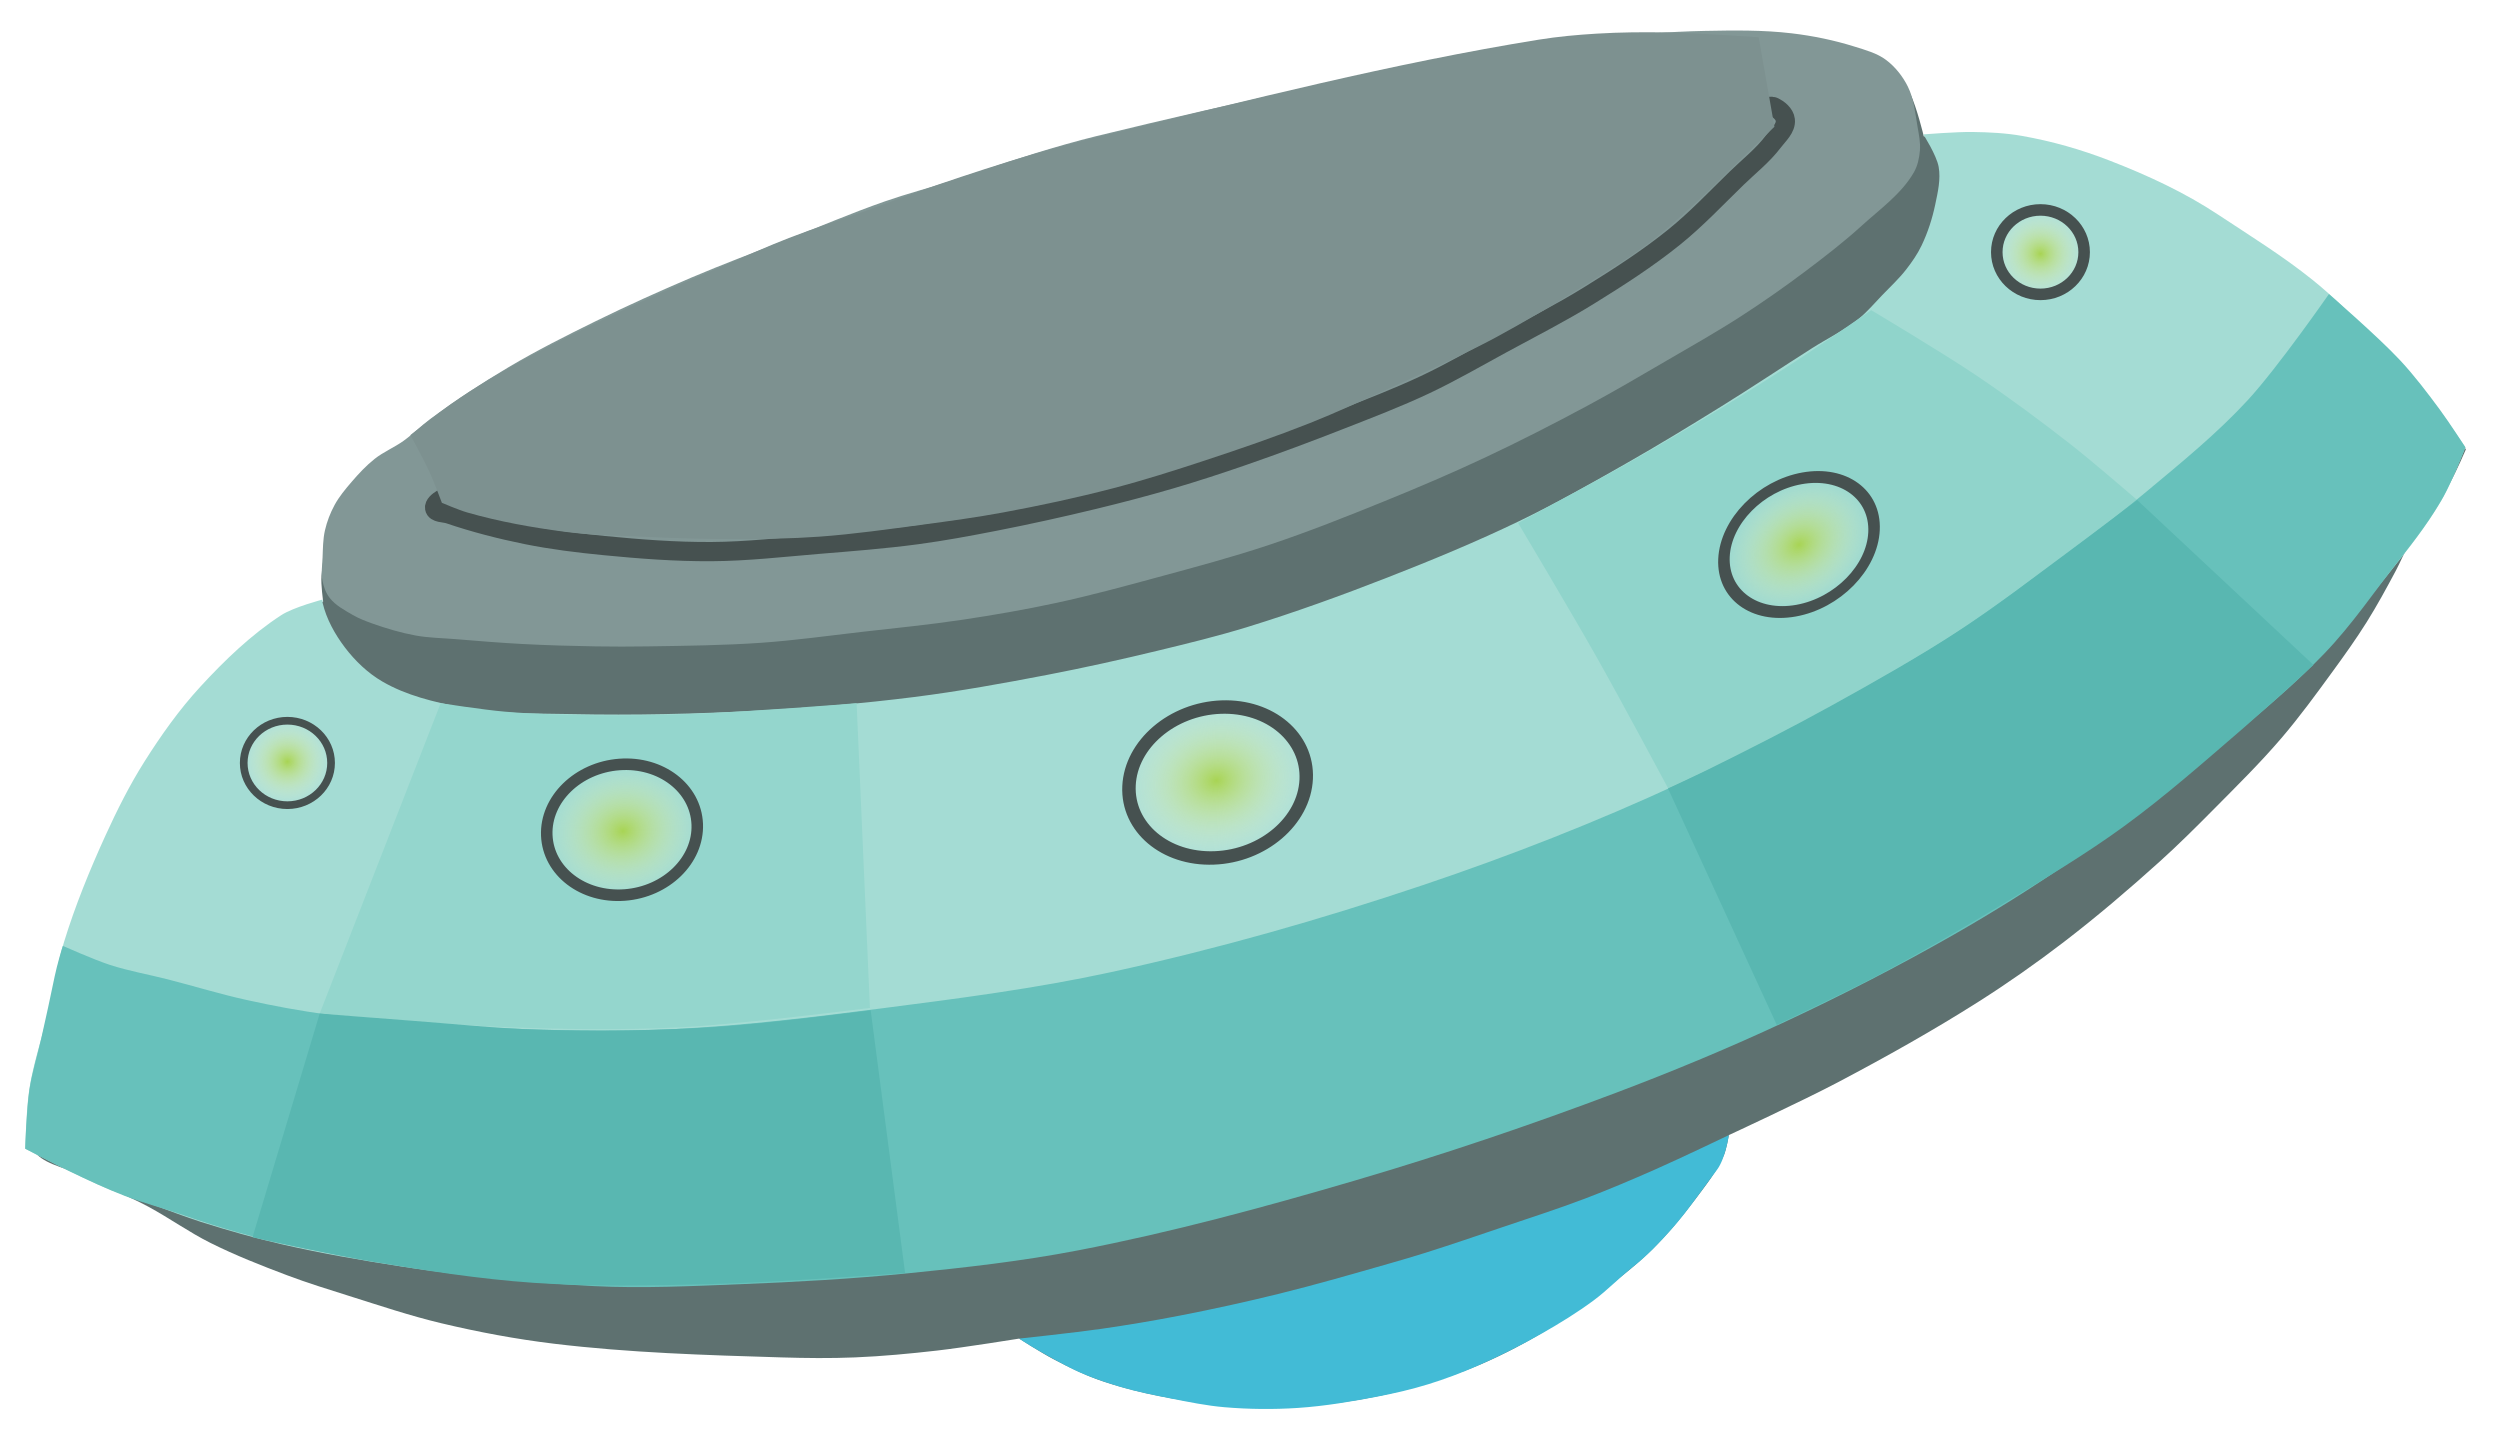 <?xml version="1.0" encoding="UTF-8"?>

<svg  version="1.1" viewBox="0 0 650 375" xmlns="http://www.w3.org/2000/svg"  xmlns:cc="http://creativecommons.org/ns#" xmlns:dc="http://purl.org/dc/elements/1.1/" xmlns:osb="http://www.openswatchbook.org/uri/2009/osb" xmlns:rdf="http://www.w3.org/1999/02/22-rdf-syntax-ns#" xmlns:xlink="http://www.w3.org/1999/xlink">>

 <defs>

  <linearGradient id="Gradiente1">
   <stop stop-color="#a8d454" offset="0"/>
   <stop stop-color="#fff" stop-opacity="0" offset="1"/>
  </linearGradient>

  <radialGradient id="radialGradient1034-7" cx="755.62" cy="1114.9" r="21.344" gradientTransform="matrix(1 0 0 .878 -269.88 -751.53)" gradientUnits="userSpaceOnUse" xlink:href="#Gradiente1"/>
  <radialGradient id="radialGradient869-17-2" cx="851.23" cy="1328.9" r="12.856" gradientTransform="matrix(1.728 0 0 1.502 -1317.6 -1768.4)" gradientUnits="userSpaceOnUse" xlink:href="#Gradiente1"/>
  <radialGradient id="radialGradient1147" cx="754.24" cy="923.48" r="12.856" gradientTransform="matrix(1 0 0 .971 -223.72 -830.73)" gradientUnits="userSpaceOnUse" xlink:href="#Gradiente1"/>
  <radialGradient id="radialGradient1149" cx="851.23" cy="1328.9" r="12.856" gradientTransform="matrix(2.03 0 0 1.735 -1401.5 -2090.4)" gradientUnits="userSpaceOnUse" xlink:href="#Gradiente1"/>
  <radialGradient id="radialGradient1151" cx="301.82" cy="1054.3" r="12.356" gradientTransform="matrix(1 0 0 .969 -227.1 -823.6)" gradientUnits="userSpaceOnUse" xlink:href="#Gradiente1"/>
 </defs>

 <g>
  <g >
   <path d="m38.67 313.8c5.433 2.939 10.482 6.574 16.006 9.337 6.475 3.239 13.234 5.893 20.008 8.448 5.262 1.984 10.642 3.647 16.006 5.335 7.962 2.506 15.89 5.179 24.01 7.114 9.671 2.305 19.474 4.146 29.345 5.335 19.605 2.363 39.396 2.964 59.135 3.557 6.37 0.191 12.751 0.265 19.119 0 7.133-0.297 14.25-0.967 21.342-1.778 7.143-0.818 21.342-3.112 21.342-3.112s5.828 3.736 8.893 5.335c4.176 2.179 8.426 4.289 12.894 5.78 7.64 2.549 15.593 4.191 23.565 5.335 7.056 1.013 14.215 1.447 21.342 1.334 7.889-0.125 15.808-0.781 23.565-2.223 8.626-1.604 17.127-4.035 25.344-7.114 6.146-2.303 12.075-5.211 17.785-8.448 5.578-3.162 10.857-6.849 16.006-10.671 5.242-3.89 10.45-7.886 15.117-12.45 4.058-3.967 7.703-8.36 11.116-12.894 2.769-3.678 5.715-7.341 7.559-11.56 0.734-1.68 1.334-5.335 1.334-5.335s19.136-8.863 28.456-13.783c12.387-6.54 24.633-13.39 36.459-20.897 7.637-4.848 15.055-10.055 22.231-15.562 8.596-6.596 16.853-13.64 24.899-20.897 4.903-4.423 9.58-9.093 14.228-13.783 5.903-5.957 11.886-11.859 17.34-18.23 4.743-5.54 9.044-11.447 13.339-17.34 3.075-4.22 6.121-8.47 8.892-12.894 2.713-4.331 5.155-8.829 7.559-13.339 1.091-2.047 1.954-4.215 3.112-6.225 3.366-5.841 7.812-11.019 11.116-16.896 1.527-2.716 4.002-8.448 4.002-8.448s-6.276-9.083-9.782-13.339c-5.002-6.071-10.337-11.887-16.006-17.34-5.758-5.539-11.915-10.667-18.23-15.562-6.727-5.214-13.627-10.246-20.897-14.673-6.285-3.827-12.816-7.29-19.563-10.226-7.35-3.199-14.909-6.02-22.676-8.003-5.383-1.375-10.908-2.293-16.451-2.668-5.769-0.39-17.34 0.445-17.34 0.445s-1.822-7.633-3.557-11.116c-1.375-2.76-2.921-5.64-5.335-7.559-3.383-2.688-7.811-3.85-12.005-4.891-5.782-1.435-11.838-1.425-17.785-1.778-7.695-0.458-15.415-0.645-23.12-0.445-6.239 0.163-12.459 0.767-18.674 1.334-6.683 0.61-13.382 1.161-20.008 2.223-38.431 6.158-76.631 14.095-114.27 24.01-9.926 2.615-19.569 6.208-29.345 9.337-8.749 2.801-17.57 5.39-26.233 8.448-9.733 3.436-19.323 7.267-28.9 11.116-9.245 3.716-18.431 7.583-27.567 11.56-9.244 4.025-18.691 7.665-27.567 12.449-13.898 7.492-26.994 16.415-40.016 25.344-4.107 2.816-8.669 5.195-12.005 8.893-3.116 3.453-5.38 7.689-7.114 12.005-1.702 4.236-2.741 8.788-3.112 13.339-0.181 2.221 0.445 6.669 0.445 6.669s-7.41 2.052-10.671 4.002c-4.057 2.425-7.22 6.108-10.671 9.337-3.826 3.58-7.652 7.183-11.116 11.116-3.841 4.36-7.417 8.97-10.671 13.783-2.791 4.127-5.278 8.464-7.559 12.894-2.824 5.486-5.124 11.227-7.559 16.896-2.15 5.007-4.422 9.975-6.225 15.117-1.226 3.497-2.144 7.095-3.112 10.671-1.597 5.898-3.106 11.823-4.446 17.785-1.326 5.898-2.961 11.769-3.557 17.785-0.424 4.277-2.18 9.19 0 12.894 2.321 3.945 7.915 4.614 12.005 6.669 4.505 2.264 9.231 4.06 13.783 6.225 1.496 0.712 2.989 1.435 4.446 2.223z" fill="#5e7170"/>
   <path d="m370.36 325.8c6.702-2.111 13.352-4.388 20.008-6.645 7.277-2.467 14.602-4.806 21.787-7.539 6.148-2.339 12.208-4.921 18.23-7.574 6.435-2.835 19.119-8.915 19.119-8.915s-0.896 6.132-3.112 9.053c-3.93 5.18-7.451 10.506-11.716 15.316-3.189 3.598-6.274 6.866-10.324 10.073-3.425 2.712-6.462 5.912-9.973 8.515-4.24 3.143-8.756 5.924-13.339 8.533-5.483 3.122-11.119 5.974-16.896 8.499-4.167 1.821-8.432 3.443-12.778 4.781-4.266 1.314-8.627 2.329-13.01 3.175-6.909 1.334-13.874 2.523-20.897 2.989-6.356 0.421-12.769 0.358-19.119-0.186-4.641-0.397-9.222-1.344-13.793-2.241-4.518-0.887-9.122-1.806-13.459-3.106-4.662-1.397-9.182-2.997-13.209-5.077-3.413-1.763-6.77-3.638-10.068-5.608-0.96-0.573-2.826-1.805-2.826-1.805s14.251-1.518 21.342-2.537c6.843-0.983 13.666-2.13 20.453-3.449 8.64-1.678 17.243-3.566 25.788-5.677 9.697-2.395 19.296-5.179 28.9-7.926 2.973-0.851 5.942-1.72 8.892-2.649z" fill="#42bbd6"/>
  </g>
  <path d="m354.66 305.27c9.313-2.894 18.733-5.444 28.011-8.448 11.639-3.768 23.253-7.638 34.681-12.005 11.108-4.244 21.992-9.054 32.902-13.783 8.643-3.747 17.339-7.394 25.788-11.56 9.516-4.693 18.837-9.788 28.011-15.117 12.838-7.457 25.544-15.176 37.793-23.565 10.394-7.119 20.383-14.824 30.234-22.676 5.921-4.719 11.803-9.509 17.34-14.673 5.749-5.361 11.124-11.115 16.451-16.896 5.196-5.639 10.35-11.334 15.117-17.34 4.884-6.154 9.85-12.318 13.783-19.119 2.524-4.364 6.225-13.783 6.225-13.783s-6.51-9.722-10.226-14.228c-4.536-5.5-9.609-10.543-14.673-15.562-4.802-4.759-9.605-9.554-14.879-13.783-7.729-6.198-16.136-11.393-24.453-16.896-8.747-5.786-18.248-10.206-28.25-14.082-7.595-2.943-15.013-5.03-22.779-6.42-4.219-0.755-8.532-0.953-12.818-1.02-4.294-0.066-12.867 0.624-12.867 0.624s3.457 5.38 4.002 8.448c0.573 3.224-0.219 6.577-0.889 9.782-0.768 3.67-1.938 7.289-3.557 10.671-1.065 2.225-2.487 4.278-4.002 6.225-1.867 2.4-4.112 4.482-6.225 6.669-2.039 2.11-3.931 4.394-6.225 6.225-3.696 2.95-8.014 5.022-12.005 7.559-7.876 5.006-15.635 10.196-23.565 15.117-8.077 5.012-16.194 9.969-24.454 14.672-9.22 5.25-18.457 10.503-28.011 15.117-11.18 5.399-22.671 10.155-34.236 14.672-12.007 4.69-24.141 9.096-36.459 12.894-7.764 2.394-15.667 4.319-23.565 6.225-9.439 2.278-18.921 4.388-28.456 6.225-11.508 2.216-23.054 4.308-34.681 5.78-13.578 1.719-27.238 2.837-40.905 3.557-15.987 0.842-32.014 1.233-48.019 0.889-9.649-0.207-19.419 0.029-28.9-1.778-7.044-1.343-14.253-3.066-20.453-6.669-3.81-2.214-7.121-5.38-9.782-8.892-2.602-3.434-4.79-7.367-5.78-11.56-0.068-0.288 1e-5 -0.889 1e-5 -0.889s-7.548 1.973-10.762 4.064c-7.825 5.089-14.703 11.721-21.044 18.612-5.488 5.964-10.216 12.634-14.542 19.487-3.861 6.116-7.116 12.615-10.118 19.195-4.113 9.013-7.871 18.226-10.779 27.697-1.905 6.207-2.848 12.669-4.338 18.989-1.516 6.427-3.672 12.724-4.684 19.249-0.793 5.113-1.073 15.486-1.073 15.486s13.74 7.171 20.875 10.172c4.062 1.709 8.3 2.964 12.449 4.446s8.248 3.117 12.449 4.446c6.891 2.18 13.855 4.155 20.897 5.78 10.282 2.372 20.695 4.173 31.124 5.78 8.412 1.296 16.867 2.343 25.343 3.112 7.541 0.684 15.11 1.044 22.676 1.334 8.295 0.318 16.598 0.524 24.899 0.445 8.008-0.077 16.012-0.466 24.01-0.889 8.604-0.456 17.222-0.848 25.788-1.778 11.023-1.198 21.928-3.304 32.902-4.891 9.48-1.371 19.05-2.189 28.456-4.002 9.142-1.762 18.09-4.412 27.122-6.669 9.346-2.336 18.751-4.459 28.011-7.114 3.74-1.072 7.401-2.402 11.116-3.557z" fill="#a4dcd4"/>
  <path d="m83.855 145.11c-0.086 1.989-0.4 4.023 0 5.973 0.321 1.564 0.895 3.151 1.886 4.402 1.537 1.938 3.832 3.165 5.973 4.402 1.585 0.915 3.306 1.587 5.03 2.201 3.689 1.312 7.466 2.44 11.318 3.144 3.416 0.624 6.914 0.66 10.375 0.943 5.76 0.471 11.521 0.953 17.292 1.258 6.387 0.337 12.783 0.524 19.178 0.629 4.506 0.074 9.013 0.072 13.519 0 9.855-0.157 19.721-0.254 29.553-0.943 8.728-0.612 17.402-1.835 26.095-2.83 8.704-0.996 17.43-1.845 26.095-3.144 8.213-1.231 16.405-2.648 24.523-4.402 8.77-1.894 17.436-4.251 26.095-6.602 9.794-2.66 19.613-5.273 29.239-8.489 10.098-3.373 20.003-7.312 29.868-11.318 8.785-3.567 17.512-7.29 26.095-11.318 9.037-4.241 17.929-8.795 26.724-13.519 6.905-3.709 13.664-7.685 20.436-11.633 6.537-3.811 13.138-7.526 19.493-11.633 5.689-3.677 11.249-7.562 16.663-11.633 5.063-3.806 10.092-7.684 14.777-11.947 4.768-4.34 10.302-8.246 13.519-13.833 0.977-1.697 1.405-3.708 1.572-5.659 0.18-2.099-0.275-4.211-0.629-6.288-0.598-3.508-0.93-7.189-2.515-10.375-1.327-2.667-3.275-5.131-5.659-6.917-2.368-1.773-5.352-2.572-8.174-3.458-5.314-1.669-10.817-2.802-16.349-3.458-7.496-0.89-15.09-0.775-22.636-0.629-9.451 0.183-18.884 1.005-28.296 1.886-6.096 0.571-12.193 1.208-18.235 2.201-37.501 6.16-74.69 14.259-111.61 23.265-5.287 1.29-10.514 2.818-15.72 4.402-7.388 2.247-14.651 4.886-22.008 7.231-5.748 1.833-11.596 3.356-17.292 5.345-8.709 3.041-17.197 6.68-25.78 10.061-8.184 3.223-16.431 6.297-24.523 9.746-8.37 3.568-16.671 7.307-24.837 11.318-7.658 3.762-15.297 7.597-22.636 11.947-7.026 4.164-13.861 8.674-20.436 13.519-2.398 1.767-4.496 3.923-6.917 5.659-2.41 1.728-5.224 2.869-7.545 4.716-2.204 1.753-4.138 3.838-5.973 5.973-1.613 1.875-3.217 3.802-4.402 5.974-1.128 2.067-1.989 4.307-2.515 6.602-0.541 2.358-0.524 4.814-0.629 7.231z" fill="#829796"/>
  <path d="m117.09 128.64s-4.36 1.695-4.087 3.458c0.209 1.346 2.483 1.134 3.773 1.572 6.572 2.23 13.32 3.968 20.121 5.345 6.638 1.343 13.381 2.167 20.121 2.83 9.297 0.913 18.64 1.628 27.981 1.572 9.243-0.055 18.455-1.123 27.667-1.886 8.605-0.713 17.223-1.364 25.78-2.515 6.745-0.907 13.442-2.152 20.121-3.458 8.634-1.689 17.23-3.586 25.78-5.659 6.744-1.635 13.463-3.39 20.121-5.345 6.233-1.83 12.411-3.849 18.549-5.973 8.555-2.96 17.039-6.127 25.466-9.432 7.392-2.899 14.825-5.731 22.008-9.117 6.87-3.239 13.448-7.064 20.121-10.69 7.585-4.121 15.296-8.034 22.636-12.576 7.564-4.68 15.082-9.509 22.008-15.091 5.83-4.699 10.976-10.19 16.349-15.405 3.19-3.097 6.754-5.882 9.432-9.432 1.3-1.723 3.392-3.515 3.144-5.659-0.179-1.548-1.719-2.828-3.144-3.458-0.383-0.17-1.258 0-1.258 0" fill="none" stroke="#465150" stroke-width="5"/>
  <g>
   <path d="m111.74 122.87c-1.519-3.325-5.03-9.746-5.03-9.746s7.02-5.594 10.689-8.174c3.163-2.224 6.434-4.293 9.746-6.288 4.22-2.542 8.537-4.924 12.89-7.231 4.969-2.634 10.025-5.104 15.091-7.545 5.829-2.809 11.701-5.53 17.606-8.174 5.313-2.379 10.681-4.63 16.034-6.917 5.441-2.325 10.832-4.776 16.349-6.917 6.736-2.614 13.633-4.796 20.436-7.231 6.086-2.179 12.117-4.515 18.235-6.602 8.124-2.772 16.286-5.443 24.523-7.86 6.244-1.832 12.54-3.492 18.864-5.03 37.431-9.105 74.838-18.692 112.87-24.837 4.993-0.807 10.043-1.266 15.091-1.572 6.068-0.368 12.157-0.422 18.235-0.314 7.974 0.141 23.894 1.258 23.894 1.258l4.087 23.265s-6.706 6.498-10.061 9.746c-3.248 3.145-6.414 6.377-9.746 9.432-3.888 3.564-7.747 7.185-11.947 10.375-5.902 4.483-12.258 8.343-18.549 12.261-7.217 4.494-14.534 8.839-22.008 12.89-3.914 2.122-7.934 4.045-11.947 5.974-5.41 2.6-10.874 5.085-16.349 7.545-6.677 3.001-13.316 6.106-20.121 8.803-8.998 3.566-18.159 6.719-27.352 9.746-7.904 2.603-15.842 5.131-23.894 7.231-9.448 2.464-19.009 4.508-28.61 6.288-6.878 1.276-13.816 2.216-20.75 3.144-8.993 1.204-17.988 2.49-27.038 3.144-7.32 0.529-14.669 0.618-22.008 0.629-8.177 0.012-16.354-0.261-24.523-0.629-6.504-0.293-13.036-0.415-19.493-1.258-8.58-1.119-17.149-2.643-25.466-5.03-2.264-0.65-6.602-2.515-6.602-2.515s-1.972-5.293-3.144-7.86z" fill="#7d9190"/>
   <g stroke="#465150" stroke-linecap="round" stroke-linejoin="round">
    <ellipse cx="530.52" cy="65.559" rx="11.356" ry="10.978" fill="url(#radialGradient1147)" stroke-width="3" style="paint-order:normal"/>
    <ellipse transform="matrix(.999 -.037 -.046 .999 0 0)" cx="326.83" cy="215.76" rx="23.058" ry="19.628" fill="url(#radialGradient1149)" stroke-width="3.497" style="paint-order:normal"/>
    <ellipse cx="74.723" cy="198.37" rx="11.356" ry="10.978" fill="url(#radialGradient1151)" stroke-width="2" style="paint-order:normal"/>
   </g>
   <path d="m394.7 135.98s7.761-4.182 11.633-6.288c5.562-3.025 11.158-5.989 16.663-9.117 8.251-4.689 16.422-9.52 24.523-14.462 6.875-4.194 13.696-8.482 20.436-12.89 6.252-4.089 18.549-12.576 18.549-12.576s18.455 10.978 27.352 16.977c8.394 5.66 16.548 11.683 24.523 17.921 5.919 4.63 17.292 14.462 17.292 14.462s-19.768 15.991-30.182 23.265c-13.205 9.224-26.957 17.666-40.871 25.78-16.444 9.59-50.303 27.038-50.303 27.038s-12.604-23.576-19.178-35.212c-6.631-11.737-20.436-34.898-20.436-34.898z" fill="#90d4cb"/>
   <ellipse transform="matrix(.984 -.176 -.045 .999 0 0)" cx="485.74" cy="227.29" rx="19.825" ry="17.22" fill="url(#radialGradient1034-7)" stroke="#465150" stroke-linecap="round" stroke-linejoin="round" stroke-width="3.037" style="paint-order:normal"/>
   <path d="m222.72 182.83 3.458 79.228s-32.633 4.191-49.046 5.03c-14.967 0.765-29.982 0.544-44.959 0-16.383-0.595-49.053-3.569-49.053-3.569l31.447-80.689s11.081 1.722 16.663 2.201c7.837 0.673 15.714 0.837 23.58 0.943 8.069 0.109 16.143-0.028 24.208-0.314 9.022-0.321 18.03-0.97 27.038-1.572 5.558-0.371 16.663-1.258 16.663-1.258z" fill="#94d6cd"/>
   <ellipse transform="matrix(.997 -.074 .04 .999 0 0)" cx="153.09" cy="227.29" rx="19.62" ry="16.986" fill="url(#radialGradient869-17-2)" stroke="#465150" stroke-linecap="round" stroke-linejoin="round" stroke-width="3.001" style="paint-order:normal"/>
   <path d="m16.342 245.93s8.039 3.579 12.216 4.938c4.931 1.604 10.068 2.488 15.091 3.773 6.822 1.745 13.559 3.832 20.436 5.345 6.967 1.532 13.988 2.876 21.065 3.773 16.681 2.114 33.5 3.143 50.303 3.773 13.405 0.502 26.845 0.668 40.243 0 17.882-0.892 35.689-3.057 53.447-5.345 19.993-2.576 40.038-5.144 59.735-9.432 27.429-5.972 54.51-13.681 81.114-22.636 22.649-7.624 44.97-16.36 66.652-26.409 21.992-10.192 43.428-21.672 64.137-34.269 10.431-6.345 20.312-13.565 30.182-20.75 9.304-6.773 18.518-13.69 27.352-21.064 9-7.512 18.151-14.958 26.095-23.58 7.846-8.515 21.108-27.587 21.108-27.587s12.766 11.046 18.506 17.212c3.758 4.037 7.096 8.455 10.375 12.89 2.333 3.155 6.602 9.746 6.602 9.746s-3.386 8.713-5.675 12.769c-3.248 5.756-7.204 11.001-11.348 16.259-6.541 8.299-12.421 17.102-19.739 24.68-12.09 12.518-26.067 23.084-39.614 34.009-8.661 6.984-17.458 13.824-26.616 20.144-9.767 6.74-19.852 13.037-30.16 18.918-14.248 8.129-28.862 15.639-43.723 22.582-14.416 6.735-29.128 12.855-44.015 18.473-22.283 8.409-44.874 16.054-67.725 22.767-23.765 6.982-47.73 13.487-72.051 18.181-14.623 2.822-29.457 4.495-44.276 5.973-14.482 1.446-29.028 2.262-43.571 2.83-12.662 0.494-25.355 1.126-38.01 0.499-18.916-0.938-37.807-3.086-56.461-6.364-16.977-2.984-30.325-5.117-50.281-12.077-5.059-1.764-10.275-3.082-15.275-5.008-4.869-1.876-9.591-4.118-14.3-6.364-3.922-1.871-11.614-5.92-11.614-5.92s0.338-10.256 1.099-15.319c0.678-4.51 2.079-8.882 3.074-13.333 1.2-5.369 2.383-10.692 3.491-16.13 0.546-2.677 2.067-7.954 2.132-7.943z" fill="#67c1bb"/>
   <path d="m433.68 205s6.892-3.174 10.292-4.856c10.799-5.342 21.55-10.793 32.093-16.623 11.571-6.398 23.113-12.894 34.18-20.13 9.31-6.088 18.091-12.951 27.044-19.554 6.17-4.55 18.381-13.823 18.381-13.823l45.824 42.86s-11.953 11.027-18.113 16.332c-10.242 8.821-20.39 17.804-31.32 25.758-10.007 7.282-20.675 13.621-31.262 20.031-10.715 6.488-21.562 12.775-32.63 18.639-8.597 4.555-26.211 12.838-26.211 12.838z" fill="#59b7b1"/>
   <path d="m83.124 263.52s15.768 1.263 23.656 1.846c11.258 0.833 22.499 2.055 33.784 2.365 14.974 0.411 29.981 0.238 44.932-0.676 13.679-0.836 40.878-4.392 40.878-4.392l8.953 68.328s-33.649 2.454-50.507 2.872c-15.395 0.381-30.836 0.723-46.199-0.338-14.022-0.968-27.944-3.174-41.807-5.49-10.456-1.747-31.166-6.335-31.166-6.335z" fill="#59b7b1"/>
  </g>
 </g>
</svg>
